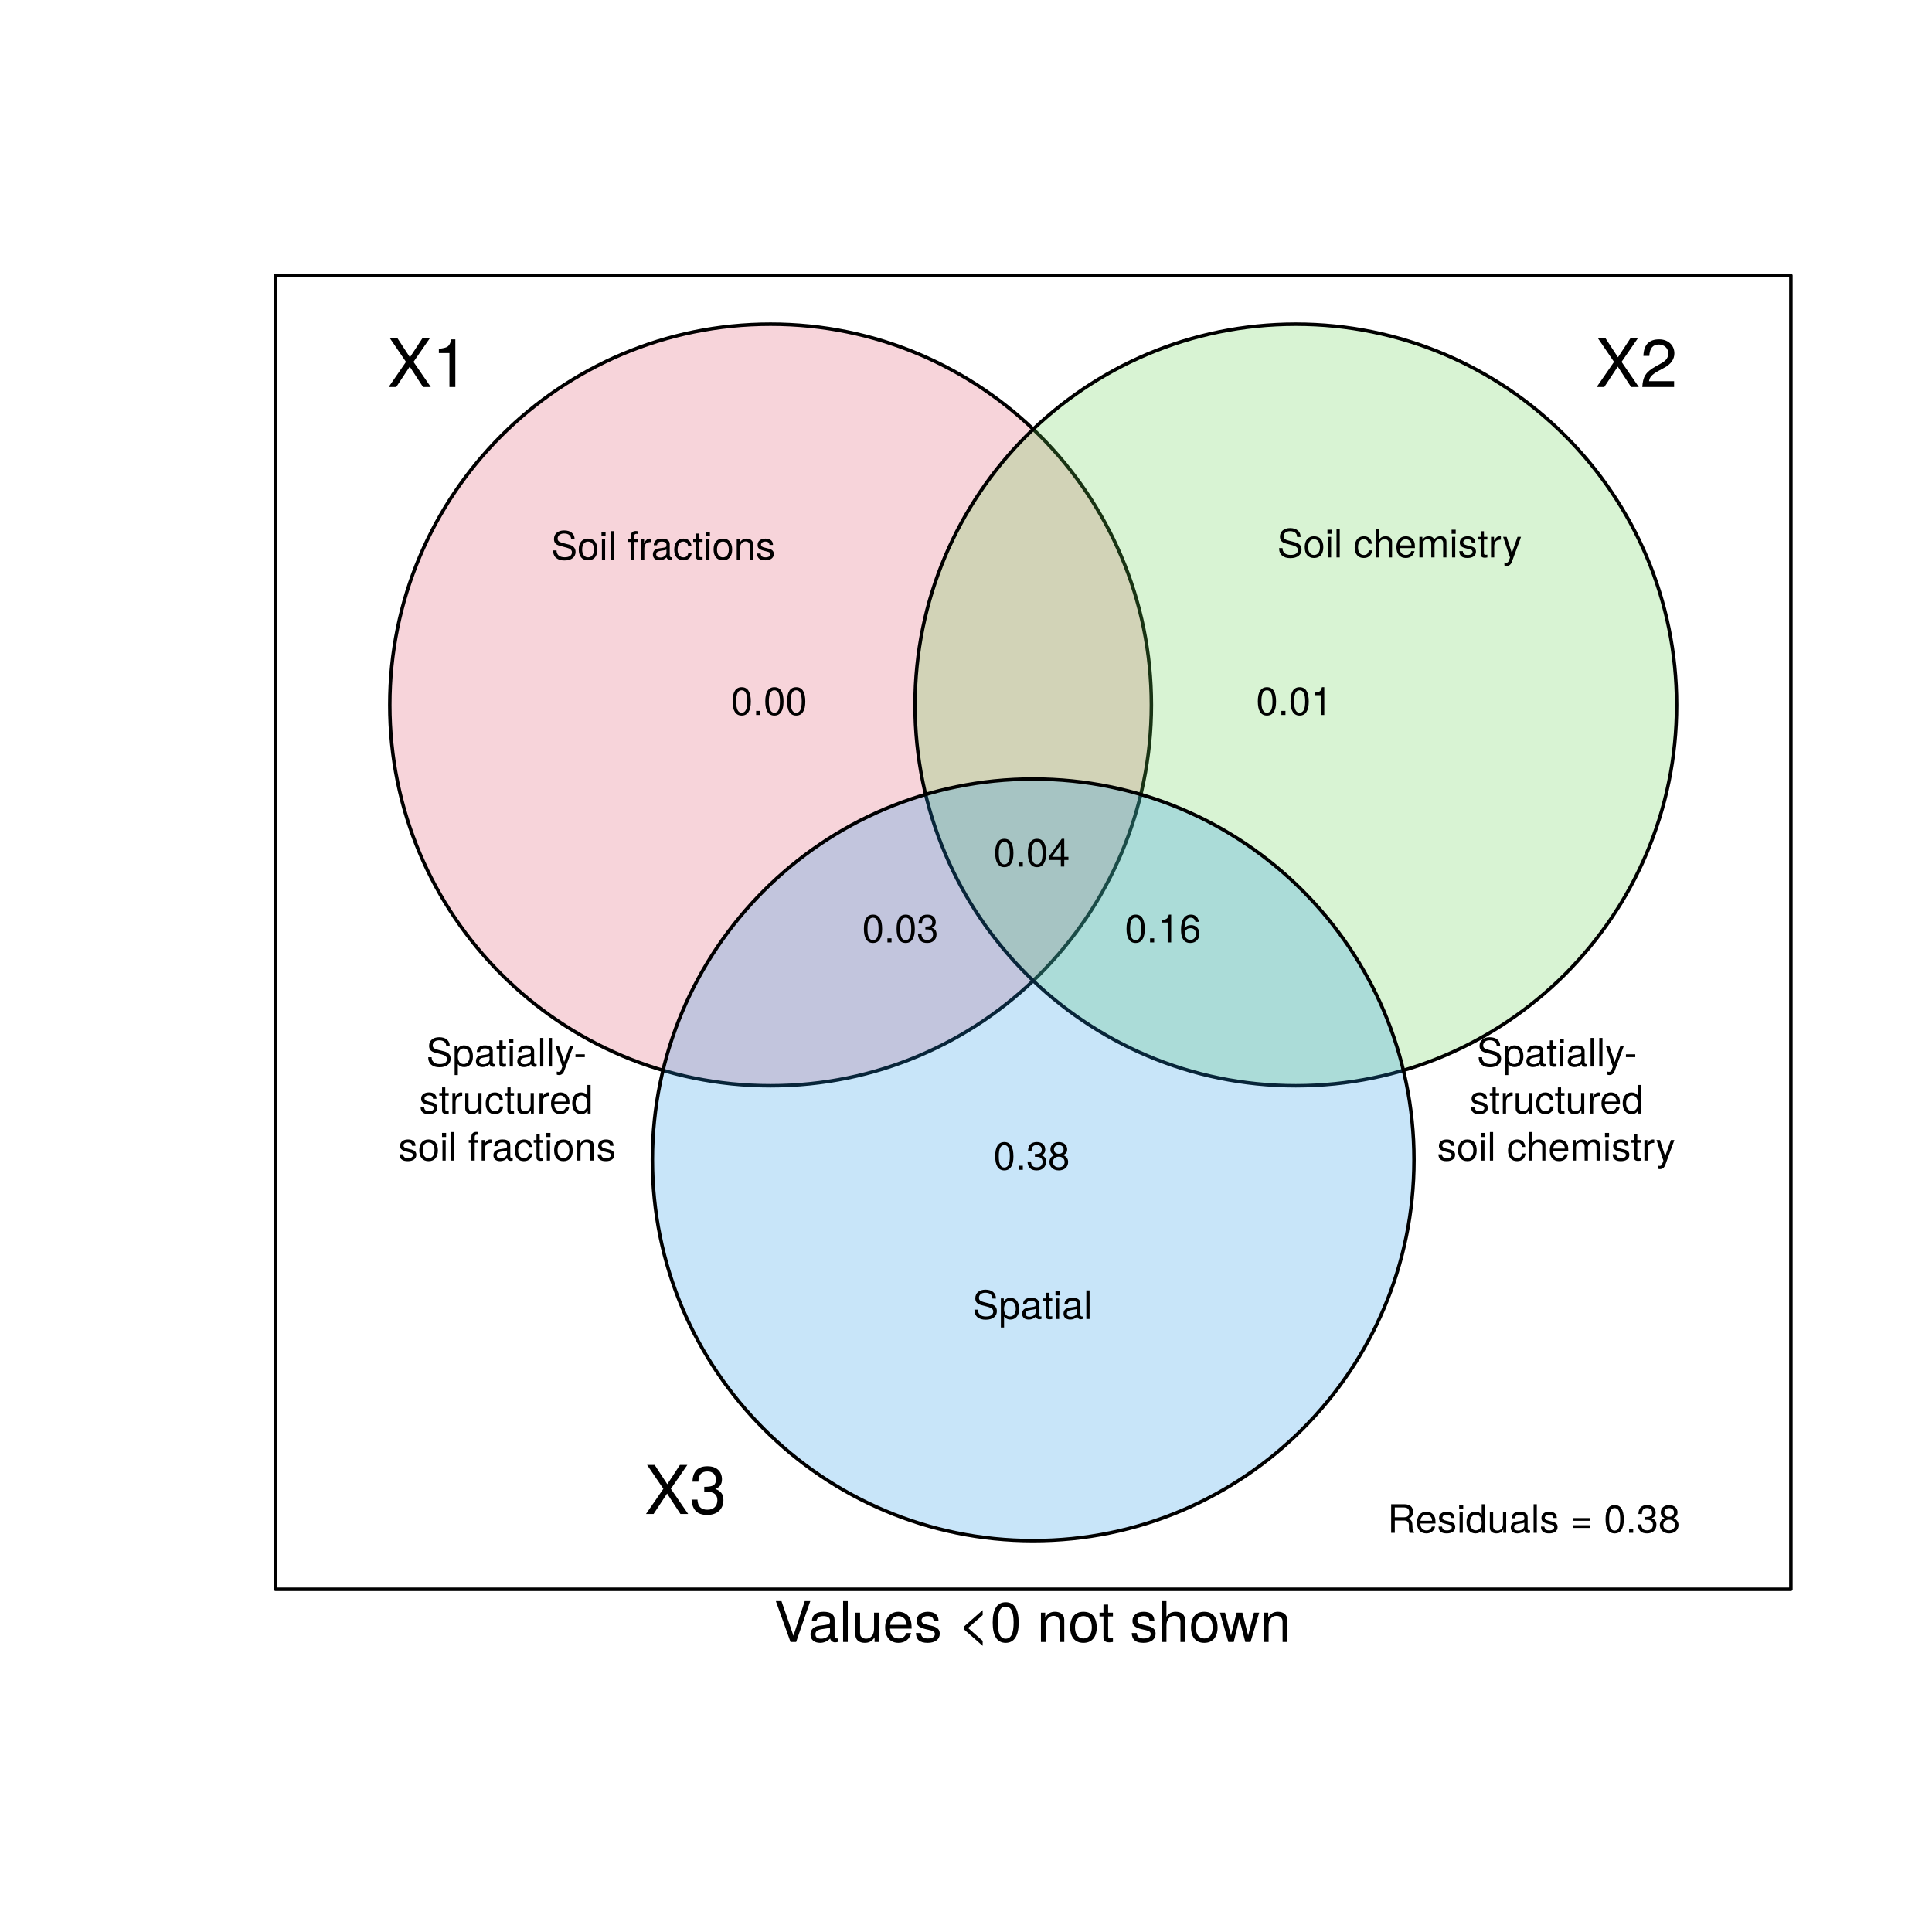 <?xml version="1.0" encoding="UTF-8"?>
<svg xmlns="http://www.w3.org/2000/svg" xmlns:xlink="http://www.w3.org/1999/xlink" width="414pt" height="414pt" viewBox="0 0 414 414" version="1.1">
<defs>
<g>
<symbol overflow="visible" id="glyph0-0">
<path style="stroke:none;" d=""/>
</symbol>
<symbol overflow="visible" id="glyph0-1">
<path style="stroke:none;" d="M 9.344 0 L 5.641 -5.391 L 9.172 -10.5 L 7.578 -10.5 L 4.875 -6.375 L 2.172 -10.5 L 0.547 -10.5 L 4.031 -5.391 L 0.312 0 L 1.938 0 L 4.828 -4.375 L 7.688 0 Z M 9.344 0 "/>
</symbol>
<symbol overflow="visible" id="glyph0-2">
<path style="stroke:none;" d="M 5 0 L 5 -10.219 L 4.156 -10.219 C 3.719 -8.641 3.422 -8.422 1.469 -8.188 L 1.469 -7.281 L 3.734 -7.281 L 3.734 0 Z M 5 0 "/>
</symbol>
<symbol overflow="visible" id="glyph0-3">
<path style="stroke:none;" d="M 7.359 -7.219 C 7.359 -8.953 6.016 -10.219 4.094 -10.219 C 2 -10.219 0.797 -9.141 0.719 -6.672 L 1.984 -6.672 C 2.094 -8.391 2.797 -9.109 4.047 -9.109 C 5.203 -9.109 6.062 -8.281 6.062 -7.188 C 6.062 -6.375 5.594 -5.688 4.688 -5.172 L 3.359 -4.422 C 1.219 -3.219 0.609 -2.25 0.484 0 L 7.297 0 L 7.297 -1.25 L 1.922 -1.25 C 2.047 -2.094 2.5 -2.625 3.766 -3.359 L 5.203 -4.141 C 6.625 -4.891 7.359 -5.969 7.359 -7.219 Z M 7.359 -7.219 "/>
</symbol>
<symbol overflow="visible" id="glyph0-4">
<path style="stroke:none;" d="M 7.297 -2.969 C 7.297 -4.203 6.781 -4.922 5.562 -5.344 C 6.516 -5.719 6.984 -6.375 6.984 -7.406 C 6.984 -9.156 5.812 -10.219 3.875 -10.219 C 1.812 -10.219 0.719 -9.094 0.672 -6.922 L 1.938 -6.922 C 1.969 -8.422 2.594 -9.109 3.891 -9.109 C 5.016 -9.109 5.688 -8.438 5.688 -7.359 C 5.688 -6.266 5.219 -5.812 3.188 -5.812 L 3.188 -4.75 L 3.875 -4.75 C 5.266 -4.75 6 -4.094 6 -2.953 C 6 -1.672 5.203 -0.906 3.875 -0.906 C 2.5 -0.906 1.812 -1.594 1.734 -3.078 L 0.469 -3.078 C 0.625 -0.812 1.75 0.219 3.828 0.219 C 5.938 0.219 7.297 -1.031 7.297 -2.969 Z M 7.297 -2.969 "/>
</symbol>
<symbol overflow="visible" id="glyph1-0">
<path style="stroke:none;" d=""/>
</symbol>
<symbol overflow="visible" id="glyph1-1">
<path style="stroke:none;" d="M 4.266 -2.859 C 4.266 -4.938 3.609 -5.953 2.312 -5.953 C 1.031 -5.953 0.359 -4.922 0.359 -2.922 C 0.359 -0.906 1.031 0.125 2.312 0.125 C 3.578 0.125 4.266 -0.906 4.266 -2.859 Z M 3.5 -2.938 C 3.5 -1.25 3.125 -0.484 2.297 -0.484 C 1.516 -0.484 1.125 -1.281 1.125 -2.906 C 1.125 -4.547 1.516 -5.297 2.312 -5.297 C 3.109 -5.297 3.5 -4.531 3.5 -2.938 Z M 3.5 -2.938 "/>
</symbol>
<symbol overflow="visible" id="glyph1-2">
<path style="stroke:none;" d="M 1.609 0 L 1.609 -0.875 L 0.734 -0.875 L 0.734 0 Z M 1.609 0 "/>
</symbol>
<symbol overflow="visible" id="glyph1-3">
<path style="stroke:none;" d="M 2.922 0 L 2.922 -5.953 L 2.422 -5.953 C 2.172 -5.047 2 -4.922 0.859 -4.781 L 0.859 -4.25 L 2.172 -4.25 L 2.172 0 Z M 2.922 0 "/>
</symbol>
<symbol overflow="visible" id="glyph1-4">
<path style="stroke:none;" d="M 4.25 -1.734 C 4.25 -2.453 3.953 -2.875 3.25 -3.125 C 3.797 -3.344 4.078 -3.719 4.078 -4.328 C 4.078 -5.344 3.391 -5.953 2.266 -5.953 C 1.062 -5.953 0.422 -5.297 0.391 -4.031 L 1.141 -4.031 C 1.156 -4.922 1.516 -5.312 2.266 -5.312 C 2.922 -5.312 3.328 -4.922 3.328 -4.297 C 3.328 -3.656 3.047 -3.391 1.859 -3.391 L 1.859 -2.781 L 2.266 -2.781 C 3.078 -2.781 3.5 -2.391 3.5 -1.719 C 3.5 -0.969 3.031 -0.531 2.266 -0.531 C 1.453 -0.531 1.062 -0.938 1.016 -1.797 L 0.266 -1.797 C 0.359 -0.469 1.016 0.125 2.234 0.125 C 3.469 0.125 4.25 -0.609 4.25 -1.734 Z M 4.25 -1.734 "/>
</symbol>
<symbol overflow="visible" id="glyph1-5">
<path style="stroke:none;" d="M 4.312 -1.688 C 4.312 -2.344 3.969 -2.812 3.281 -3.141 C 3.906 -3.5 4.109 -3.812 4.109 -4.375 C 4.109 -5.297 3.375 -5.953 2.312 -5.953 C 1.266 -5.953 0.516 -5.297 0.516 -4.375 C 0.516 -3.812 0.719 -3.516 1.328 -3.141 C 0.641 -2.812 0.312 -2.344 0.312 -1.688 C 0.312 -0.594 1.141 0.125 2.312 0.125 C 3.484 0.125 4.312 -0.594 4.312 -1.688 Z M 3.344 -4.359 C 3.344 -3.797 2.938 -3.438 2.312 -3.438 C 1.688 -3.438 1.281 -3.797 1.281 -4.359 C 1.281 -4.938 1.688 -5.297 2.312 -5.297 C 2.938 -5.297 3.344 -4.938 3.344 -4.359 Z M 3.562 -1.672 C 3.562 -0.969 3.047 -0.531 2.297 -0.531 C 1.578 -0.531 1.062 -0.969 1.062 -1.672 C 1.062 -2.375 1.578 -2.812 2.312 -2.812 C 3.047 -2.812 3.562 -2.375 3.562 -1.672 Z M 3.562 -1.672 "/>
</symbol>
<symbol overflow="visible" id="glyph1-6">
<path style="stroke:none;" d=""/>
</symbol>
<symbol overflow="visible" id="glyph1-7">
<path style="stroke:none;" d="M 4.312 -1.844 C 4.312 -2.953 3.562 -3.703 2.484 -3.703 C 1.906 -3.703 1.438 -3.484 1.125 -3.047 C 1.125 -4.5 1.594 -5.297 2.453 -5.297 C 2.969 -5.297 3.328 -4.969 3.453 -4.406 L 4.188 -4.406 C 4.047 -5.375 3.406 -5.953 2.5 -5.953 C 1.109 -5.953 0.359 -4.797 0.359 -2.719 C 0.359 -0.859 1 0.125 2.359 0.125 C 3.5 0.125 4.312 -0.688 4.312 -1.844 Z M 3.562 -1.797 C 3.562 -1.047 3.047 -0.531 2.375 -0.531 C 1.688 -0.531 1.156 -1.062 1.156 -1.828 C 1.156 -2.578 1.672 -3.047 2.391 -3.047 C 3.109 -3.047 3.562 -2.594 3.562 -1.797 Z M 3.562 -1.797 "/>
</symbol>
<symbol overflow="visible" id="glyph1-8">
<path style="stroke:none;" d="M 4.375 -1.422 L 4.375 -2.094 L 3.484 -2.094 L 3.484 -5.953 L 2.938 -5.953 L 0.234 -2.203 L 0.234 -1.422 L 2.75 -1.422 L 2.75 0 L 3.484 0 L 3.484 -1.422 Z M 2.75 -2.094 L 0.875 -2.094 L 2.75 -4.703 Z M 2.75 -2.094 "/>
</symbol>
<symbol overflow="visible" id="glyph1-9">
<path style="stroke:none;" d="M 5.703 0 L 5.703 -0.188 C 5.406 -0.391 5.344 -0.609 5.344 -1.422 C 5.328 -2.438 5.172 -2.734 4.5 -3.031 C 5.188 -3.359 5.469 -3.797 5.469 -4.484 C 5.469 -5.547 4.812 -6.125 3.609 -6.125 L 0.781 -6.125 L 0.781 0 L 1.562 0 L 1.562 -2.641 L 3.578 -2.641 C 4.266 -2.641 4.594 -2.297 4.594 -1.547 L 4.578 -1 C 4.578 -0.625 4.656 -0.25 4.766 0 Z M 4.656 -4.375 C 4.656 -3.656 4.281 -3.328 3.453 -3.328 L 1.562 -3.328 L 1.562 -5.438 L 3.453 -5.438 C 4.328 -5.438 4.656 -5.062 4.656 -4.375 Z M 4.656 -4.375 "/>
</symbol>
<symbol overflow="visible" id="glyph1-10">
<path style="stroke:none;" d="M 4.312 -2 C 4.312 -2.641 4.266 -3.047 4.141 -3.375 C 3.844 -4.094 3.172 -4.531 2.359 -4.531 C 1.125 -4.531 0.344 -3.625 0.344 -2.172 C 0.344 -0.734 1.094 0.125 2.344 0.125 C 3.344 0.125 4.047 -0.453 4.219 -1.344 L 3.516 -1.344 C 3.328 -0.75 2.922 -0.516 2.359 -0.516 C 1.625 -0.516 1.078 -0.984 1.062 -2 Z M 3.562 -2.625 C 3.562 -2.625 3.562 -2.594 3.562 -2.578 L 1.078 -2.578 C 1.141 -3.359 1.641 -3.891 2.344 -3.891 C 3.031 -3.891 3.562 -3.312 3.562 -2.625 Z M 3.562 -2.625 "/>
</symbol>
<symbol overflow="visible" id="glyph1-11">
<path style="stroke:none;" d="M 3.859 -1.234 C 3.859 -1.891 3.484 -2.219 2.609 -2.422 L 1.938 -2.594 C 1.375 -2.719 1.125 -2.906 1.125 -3.219 C 1.125 -3.625 1.484 -3.891 2.062 -3.891 C 2.625 -3.891 2.922 -3.641 2.938 -3.172 L 3.688 -3.172 C 3.672 -4.047 3.109 -4.531 2.078 -4.531 C 1.062 -4.531 0.391 -4 0.391 -3.188 C 0.391 -2.5 0.75 -2.172 1.797 -1.922 L 2.453 -1.75 C 2.938 -1.641 3.125 -1.5 3.125 -1.172 C 3.125 -0.766 2.719 -0.516 2.094 -0.516 C 1.469 -0.516 1.125 -0.672 1.031 -1.344 L 0.281 -1.344 C 0.312 -0.328 0.891 0.125 2.047 0.125 C 3.156 0.125 3.859 -0.391 3.859 -1.234 Z M 3.859 -1.234 "/>
</symbol>
<symbol overflow="visible" id="glyph1-12">
<path style="stroke:none;" d="M 1.281 0 L 1.281 -4.406 L 0.594 -4.406 L 0.594 0 Z M 1.375 -5.062 L 1.375 -5.938 L 0.5 -5.938 L 0.5 -5.062 Z M 1.375 -5.062 "/>
</symbol>
<symbol overflow="visible" id="glyph1-13">
<path style="stroke:none;" d="M 4.156 0 L 4.156 -6.125 L 3.469 -6.125 L 3.469 -3.844 C 3.172 -4.297 2.703 -4.531 2.109 -4.531 C 0.969 -4.531 0.219 -3.641 0.219 -2.25 C 0.219 -0.75 0.953 0.125 2.141 0.125 C 2.734 0.125 3.156 -0.094 3.531 -0.641 L 3.531 0 Z M 3.469 -2.188 C 3.469 -1.172 2.969 -0.531 2.234 -0.531 C 1.469 -0.531 0.953 -1.172 0.953 -2.203 C 0.953 -3.234 1.469 -3.875 2.234 -3.875 C 2.984 -3.875 3.469 -3.203 3.469 -2.188 Z M 3.469 -2.188 "/>
</symbol>
<symbol overflow="visible" id="glyph1-14">
<path style="stroke:none;" d="M 4.047 0 L 4.047 -4.406 L 3.359 -4.406 L 3.359 -1.969 C 3.359 -1.078 2.891 -0.484 2.156 -0.484 C 1.594 -0.484 1.25 -0.828 1.25 -1.359 L 1.25 -4.406 L 0.547 -4.406 L 0.547 -1.078 C 0.547 -0.344 1.094 0.125 1.953 0.125 C 2.594 0.125 3.016 -0.094 3.422 -0.688 L 3.422 0 Z M 4.047 0 "/>
</symbol>
<symbol overflow="visible" id="glyph1-15">
<path style="stroke:none;" d="M 4.5 -0.016 L 4.5 -0.547 C 4.422 -0.531 4.391 -0.531 4.344 -0.531 C 4.109 -0.531 3.969 -0.656 3.969 -0.875 L 3.969 -3.328 C 3.969 -4.109 3.391 -4.531 2.312 -4.531 C 1.25 -4.531 0.594 -4.125 0.547 -3.109 L 1.25 -3.109 C 1.312 -3.641 1.625 -3.891 2.281 -3.891 C 2.922 -3.891 3.266 -3.641 3.266 -3.234 L 3.266 -3.047 C 3.266 -2.75 3.094 -2.625 2.531 -2.562 C 1.547 -2.422 1.391 -2.391 1.125 -2.281 C 0.609 -2.078 0.359 -1.688 0.359 -1.141 C 0.359 -0.344 0.906 0.125 1.797 0.125 C 2.359 0.125 2.906 -0.109 3.297 -0.516 C 3.375 -0.188 3.672 0.062 4.016 0.062 C 4.156 0.062 4.266 0.047 4.5 -0.016 Z M 3.266 -1.516 C 3.266 -0.891 2.625 -0.484 1.953 -0.484 C 1.406 -0.484 1.078 -0.688 1.078 -1.156 C 1.078 -1.625 1.391 -1.828 2.141 -1.938 C 2.891 -2.031 3.031 -2.062 3.266 -2.172 Z M 3.266 -1.516 "/>
</symbol>
<symbol overflow="visible" id="glyph1-16">
<path style="stroke:none;" d="M 1.266 0 L 1.266 -6.125 L 0.578 -6.125 L 0.578 0 Z M 1.266 0 "/>
</symbol>
<symbol overflow="visible" id="glyph1-17">
<path style="stroke:none;" d="M 4.344 -2.578 L 4.344 -3.156 L 0.578 -3.156 L 0.578 -2.578 Z M 4.344 -1.047 L 4.344 -1.625 L 0.578 -1.625 L 0.578 -1.047 Z M 4.344 -1.047 "/>
</symbol>
<symbol overflow="visible" id="glyph1-18">
<path style="stroke:none;" d="M 5.219 -1.688 C 5.219 -2.438 4.75 -3 3.922 -3.219 L 2.375 -3.625 C 1.641 -3.828 1.375 -4.062 1.375 -4.547 C 1.375 -5.156 1.922 -5.625 2.734 -5.625 C 3.719 -5.625 4.266 -5.172 4.266 -4.375 L 5.016 -4.375 C 5.016 -5.578 4.172 -6.281 2.766 -6.281 C 1.422 -6.281 0.594 -5.547 0.594 -4.438 C 0.594 -3.688 0.984 -3.219 1.797 -3 L 3.312 -2.594 C 4.078 -2.391 4.438 -2.078 4.438 -1.609 C 4.438 -0.938 3.938 -0.531 2.875 -0.531 C 1.719 -0.531 1.141 -1.125 1.141 -2 L 0.406 -2 C 0.406 -0.547 1.375 0.156 2.828 0.156 C 4.375 0.156 5.219 -0.594 5.219 -1.688 Z M 5.219 -1.688 "/>
</symbol>
<symbol overflow="visible" id="glyph1-19">
<path style="stroke:none;" d="M 4.281 -2.172 C 4.281 -3.688 3.562 -4.531 2.281 -4.531 C 1.047 -4.531 0.297 -3.688 0.297 -2.203 C 0.297 -0.719 1.047 0.125 2.297 0.125 C 3.531 0.125 4.281 -0.719 4.281 -2.172 Z M 3.562 -2.172 C 3.562 -1.141 3.062 -0.516 2.297 -0.516 C 1.516 -0.516 1.031 -1.141 1.031 -2.203 C 1.031 -3.266 1.516 -3.891 2.297 -3.891 C 3.078 -3.891 3.562 -3.266 3.562 -2.172 Z M 3.562 -2.172 "/>
</symbol>
<symbol overflow="visible" id="glyph1-20">
<path style="stroke:none;" d="M 2.172 -3.828 L 2.172 -4.406 L 1.438 -4.406 L 1.438 -5.094 C 1.438 -5.391 1.609 -5.547 1.922 -5.547 C 1.984 -5.547 2.016 -5.547 2.172 -5.531 L 2.172 -6.109 C 2.016 -6.141 1.922 -6.156 1.781 -6.156 C 1.125 -6.156 0.734 -5.781 0.734 -5.156 L 0.734 -4.406 L 0.156 -4.406 L 0.156 -3.828 L 0.734 -3.828 L 0.734 0 L 1.438 0 L 1.438 -3.828 Z M 2.172 -3.828 "/>
</symbol>
<symbol overflow="visible" id="glyph1-21">
<path style="stroke:none;" d="M 2.703 -3.797 L 2.703 -4.5 C 2.578 -4.516 2.516 -4.531 2.422 -4.531 C 1.969 -4.531 1.625 -4.266 1.234 -3.609 L 1.234 -4.406 L 0.594 -4.406 L 0.594 0 L 1.281 0 L 1.281 -2.281 C 1.281 -3.281 1.609 -3.781 2.703 -3.797 Z M 2.703 -3.797 "/>
</symbol>
<symbol overflow="visible" id="glyph1-22">
<path style="stroke:none;" d="M 4.016 -1.516 L 3.297 -1.516 C 3.188 -0.812 2.828 -0.516 2.234 -0.516 C 1.453 -0.516 0.984 -1.125 0.984 -2.156 C 0.984 -3.266 1.453 -3.891 2.203 -3.891 C 2.797 -3.891 3.172 -3.531 3.25 -2.922 L 3.953 -2.922 C 3.875 -4 3.203 -4.531 2.219 -4.531 C 1.031 -4.531 0.266 -3.625 0.266 -2.156 C 0.266 -0.734 1.016 0.125 2.203 0.125 C 3.266 0.125 3.922 -0.5 4.016 -1.516 Z M 4.016 -1.516 "/>
</symbol>
<symbol overflow="visible" id="glyph1-23">
<path style="stroke:none;" d="M 2.141 0 L 2.141 -0.594 C 2.047 -0.562 1.938 -0.562 1.797 -0.562 C 1.5 -0.562 1.406 -0.641 1.406 -0.953 L 1.406 -3.828 L 2.141 -3.828 L 2.141 -4.406 L 1.406 -4.406 L 1.406 -5.609 L 0.719 -5.609 L 0.719 -4.406 L 0.125 -4.406 L 0.125 -3.828 L 0.719 -3.828 L 0.719 -0.641 C 0.719 -0.188 1.016 0.062 1.562 0.062 C 1.734 0.062 1.906 0.047 2.141 0 Z M 2.141 0 "/>
</symbol>
<symbol overflow="visible" id="glyph1-24">
<path style="stroke:none;" d="M 4.094 0 L 4.094 -3.328 C 4.094 -4.062 3.547 -4.531 2.703 -4.531 C 2.047 -4.531 1.625 -4.281 1.234 -3.672 L 1.234 -4.406 L 0.594 -4.406 L 0.594 0 L 1.281 0 L 1.281 -2.422 C 1.281 -3.328 1.781 -3.922 2.484 -3.922 C 3.047 -3.922 3.391 -3.578 3.391 -3.047 L 3.391 0 Z M 4.094 0 "/>
</symbol>
<symbol overflow="visible" id="glyph1-25">
<path style="stroke:none;" d="M 4.078 0 L 4.078 -3.328 C 4.078 -4.062 3.562 -4.531 2.703 -4.531 C 2.078 -4.531 1.703 -4.344 1.281 -3.797 L 1.281 -6.125 L 0.594 -6.125 L 0.594 0 L 1.281 0 L 1.281 -2.422 C 1.281 -3.328 1.75 -3.922 2.484 -3.922 C 2.969 -3.922 3.391 -3.625 3.391 -3.047 L 3.391 0 Z M 4.078 0 "/>
</symbol>
<symbol overflow="visible" id="glyph1-26">
<path style="stroke:none;" d="M 6.391 0 L 6.391 -3.297 C 6.391 -4.094 5.953 -4.531 5.125 -4.531 C 4.547 -4.531 4.188 -4.359 3.781 -3.859 C 3.516 -4.328 3.156 -4.531 2.594 -4.531 C 2 -4.531 1.609 -4.312 1.234 -3.781 L 1.234 -4.406 L 0.594 -4.406 L 0.594 0 L 1.297 0 L 1.297 -2.766 C 1.297 -3.406 1.75 -3.922 2.328 -3.922 C 2.844 -3.922 3.141 -3.594 3.141 -3.031 L 3.141 0 L 3.844 0 L 3.844 -2.766 C 3.844 -3.406 4.312 -3.922 4.891 -3.922 C 5.391 -3.922 5.688 -3.594 5.688 -3.031 L 5.688 0 Z M 6.391 0 "/>
</symbol>
<symbol overflow="visible" id="glyph1-27">
<path style="stroke:none;" d="M 4.016 -4.406 L 3.266 -4.406 L 2.047 -0.969 L 0.922 -4.406 L 0.172 -4.406 L 1.656 0.016 L 1.391 0.719 C 1.266 1.031 1.125 1.141 0.828 1.141 C 0.719 1.141 0.609 1.125 0.453 1.094 L 0.453 1.719 C 0.594 1.797 0.734 1.828 0.922 1.828 C 1.422 1.828 1.828 1.562 2.062 0.922 Z M 4.016 -4.406 "/>
</symbol>
<symbol overflow="visible" id="glyph1-28">
<path style="stroke:none;" d="M 4.391 -2.156 C 4.391 -3.641 3.672 -4.531 2.5 -4.531 C 1.906 -4.531 1.422 -4.266 1.094 -3.734 L 1.094 -4.406 L 0.469 -4.406 L 0.469 1.828 L 1.156 1.828 L 1.156 -0.531 C 1.531 -0.078 1.938 0.125 2.516 0.125 C 3.641 0.125 4.391 -0.75 4.391 -2.156 Z M 3.672 -2.172 C 3.672 -1.172 3.156 -0.531 2.391 -0.531 C 1.641 -0.531 1.156 -1.141 1.156 -2.172 C 1.156 -3.203 1.641 -3.875 2.391 -3.875 C 3.156 -3.875 3.672 -3.234 3.672 -2.172 Z M 3.672 -2.172 "/>
</symbol>
<symbol overflow="visible" id="glyph1-29">
<path style="stroke:none;" d="M 2.391 -2.016 L 2.391 -2.625 L 0.391 -2.625 L 0.391 -2.016 Z M 2.391 -2.016 "/>
</symbol>
<symbol overflow="visible" id="glyph2-0">
<path style="stroke:none;" d=""/>
</symbol>
<symbol overflow="visible" id="glyph2-1">
<path style="stroke:none;" d="M 7.734 -8.75 L 6.547 -8.75 L 4.125 -1.344 L 1.562 -8.75 L 0.359 -8.75 L 3.5 0 L 4.703 0 Z M 7.734 -8.75 "/>
</symbol>
<symbol overflow="visible" id="glyph2-2">
<path style="stroke:none;" d="M 6.422 -0.031 L 6.422 -0.781 C 6.312 -0.75 6.266 -0.75 6.203 -0.75 C 5.859 -0.75 5.656 -0.938 5.656 -1.25 L 5.656 -4.75 C 5.656 -5.875 4.844 -6.469 3.297 -6.469 C 1.781 -6.469 0.844 -5.875 0.781 -4.422 L 1.781 -4.422 C 1.875 -5.203 2.328 -5.547 3.266 -5.547 C 4.156 -5.547 4.672 -5.203 4.672 -4.609 L 4.672 -4.344 C 4.672 -3.922 4.422 -3.75 3.625 -3.641 C 2.203 -3.469 1.984 -3.422 1.609 -3.266 C 0.875 -2.969 0.5 -2.406 0.5 -1.625 C 0.5 -0.484 1.297 0.188 2.562 0.188 C 3.375 0.188 4.156 -0.156 4.703 -0.75 C 4.812 -0.266 5.25 0.078 5.734 0.078 C 5.938 0.078 6.094 0.062 6.422 -0.031 Z M 4.672 -2.172 C 4.672 -1.266 3.75 -0.703 2.781 -0.703 C 2 -0.703 1.547 -0.969 1.547 -1.656 C 1.547 -2.312 1.984 -2.609 3.062 -2.766 C 4.109 -2.906 4.328 -2.953 4.672 -3.109 Z M 4.672 -2.172 "/>
</symbol>
<symbol overflow="visible" id="glyph2-3">
<path style="stroke:none;" d="M 1.812 0 L 1.812 -8.75 L 0.812 -8.75 L 0.812 0 Z M 1.812 0 "/>
</symbol>
<symbol overflow="visible" id="glyph2-4">
<path style="stroke:none;" d="M 5.781 0 L 5.781 -6.281 L 4.781 -6.281 L 4.781 -2.812 C 4.781 -1.531 4.109 -0.703 3.078 -0.703 C 2.281 -0.703 1.781 -1.172 1.781 -1.938 L 1.781 -6.281 L 0.781 -6.281 L 0.781 -1.531 C 0.781 -0.484 1.562 0.188 2.781 0.188 C 3.703 0.188 4.297 -0.141 4.891 -0.969 L 4.891 0 Z M 5.781 0 "/>
</symbol>
<symbol overflow="visible" id="glyph2-5">
<path style="stroke:none;" d="M 6.156 -2.859 C 6.156 -3.766 6.078 -4.344 5.906 -4.812 C 5.5 -5.844 4.531 -6.469 3.359 -6.469 C 1.609 -6.469 0.484 -5.172 0.484 -3.109 C 0.484 -1.047 1.578 0.188 3.344 0.188 C 4.781 0.188 5.766 -0.641 6.031 -1.906 L 5.016 -1.906 C 4.734 -1.078 4.172 -0.75 3.375 -0.75 C 2.328 -0.75 1.547 -1.422 1.531 -2.859 Z M 5.094 -3.75 C 5.094 -3.75 5.094 -3.703 5.078 -3.672 L 1.547 -3.672 C 1.625 -4.781 2.344 -5.547 3.344 -5.547 C 4.328 -5.547 5.094 -4.734 5.094 -3.75 Z M 5.094 -3.75 "/>
</symbol>
<symbol overflow="visible" id="glyph2-6">
<path style="stroke:none;" d="M 5.516 -1.766 C 5.516 -2.703 4.984 -3.172 3.734 -3.469 L 2.766 -3.703 C 1.953 -3.891 1.609 -4.156 1.609 -4.594 C 1.609 -5.172 2.125 -5.547 2.938 -5.547 C 3.75 -5.547 4.172 -5.203 4.203 -4.531 L 5.25 -4.531 C 5.25 -5.766 4.422 -6.469 2.969 -6.469 C 1.516 -6.469 0.562 -5.719 0.562 -4.547 C 0.562 -3.562 1.062 -3.094 2.562 -2.734 L 3.484 -2.516 C 4.188 -2.344 4.469 -2.141 4.469 -1.688 C 4.469 -1.094 3.875 -0.75 3 -0.75 C 2.094 -0.75 1.594 -0.953 1.469 -1.922 L 0.406 -1.922 C 0.453 -0.469 1.266 0.188 2.922 0.188 C 4.5 0.188 5.516 -0.547 5.516 -1.766 Z M 5.516 -1.766 "/>
</symbol>
<symbol overflow="visible" id="glyph2-7">
<path style="stroke:none;" d=""/>
</symbol>
<symbol overflow="visible" id="glyph2-8">
<path style="stroke:none;" d="M 5.375 0.828 L 5.375 -0.25 L 2.25 -3 L 5.375 -5.75 L 5.375 -6.828 L 1.375 -3.312 L 1.375 -2.688 Z M 5.375 0.828 "/>
</symbol>
<symbol overflow="visible" id="glyph2-9">
<path style="stroke:none;" d="M 6.078 -4.094 C 6.078 -7.047 5.141 -8.516 3.297 -8.516 C 1.469 -8.516 0.516 -7.016 0.516 -4.156 C 0.516 -1.297 1.469 0.188 3.297 0.188 C 5.094 0.188 6.078 -1.297 6.078 -4.094 Z M 5 -4.188 C 5 -1.781 4.453 -0.703 3.281 -0.703 C 2.156 -0.703 1.594 -1.828 1.594 -4.156 C 1.594 -6.484 2.156 -7.578 3.297 -7.578 C 4.438 -7.578 5 -6.469 5 -4.188 Z M 5 -4.188 "/>
</symbol>
<symbol overflow="visible" id="glyph2-10">
<path style="stroke:none;" d="M 5.844 0 L 5.844 -4.75 C 5.844 -5.797 5.062 -6.469 3.859 -6.469 C 2.922 -6.469 2.312 -6.109 1.766 -5.234 L 1.766 -6.281 L 0.844 -6.281 L 0.844 0 L 1.844 0 L 1.844 -3.469 C 1.844 -4.75 2.531 -5.594 3.547 -5.594 C 4.344 -5.594 4.844 -5.109 4.844 -4.359 L 4.844 0 Z M 5.844 0 "/>
</symbol>
<symbol overflow="visible" id="glyph2-11">
<path style="stroke:none;" d="M 6.125 -3.094 C 6.125 -5.266 5.078 -6.469 3.266 -6.469 C 1.5 -6.469 0.438 -5.25 0.438 -3.141 C 0.438 -1.031 1.484 0.188 3.281 0.188 C 5.047 0.188 6.125 -1.031 6.125 -3.094 Z M 5.078 -3.109 C 5.078 -1.625 4.375 -0.75 3.281 -0.75 C 2.156 -0.75 1.469 -1.625 1.469 -3.141 C 1.469 -4.656 2.156 -5.547 3.281 -5.547 C 4.406 -5.547 5.078 -4.672 5.078 -3.109 Z M 5.078 -3.109 "/>
</symbol>
<symbol overflow="visible" id="glyph2-12">
<path style="stroke:none;" d="M 3.047 0 L 3.047 -0.844 C 2.922 -0.797 2.766 -0.797 2.562 -0.797 C 2.141 -0.797 2.016 -0.906 2.016 -1.359 L 2.016 -5.469 L 3.047 -5.469 L 3.047 -6.281 L 2.016 -6.281 L 2.016 -8.016 L 1.016 -8.016 L 1.016 -6.281 L 0.172 -6.281 L 0.172 -5.469 L 1.016 -5.469 L 1.016 -0.906 C 1.016 -0.281 1.453 0.078 2.234 0.078 C 2.469 0.078 2.719 0.062 3.047 0 Z M 3.047 0 "/>
</symbol>
<symbol overflow="visible" id="glyph2-13">
<path style="stroke:none;" d="M 5.828 0 L 5.828 -4.75 C 5.828 -5.812 5.078 -6.469 3.859 -6.469 C 2.969 -6.469 2.422 -6.188 1.844 -5.422 L 1.844 -8.75 L 0.844 -8.75 L 0.844 0 L 1.844 0 L 1.844 -3.469 C 1.844 -4.75 2.516 -5.594 3.547 -5.594 C 4.25 -5.594 4.844 -5.188 4.844 -4.359 L 4.844 0 Z M 5.828 0 "/>
</symbol>
<symbol overflow="visible" id="glyph2-14">
<path style="stroke:none;" d="M 8.5 -6.281 L 7.375 -6.281 L 6.125 -1.391 L 4.891 -6.281 L 3.656 -6.281 L 2.453 -1.391 L 1.172 -6.281 L 0.078 -6.281 L 1.891 0 L 3.031 0 L 4.234 -4.938 L 5.516 0 L 6.641 0 Z M 8.5 -6.281 "/>
</symbol>
</g>
</defs>
<g id="surface541">
<rect x="0" y="0" width="414" height="414" style="fill:rgb(100%,100%,100%);fill-opacity:1;stroke:none;"/>
<path style="fill:none;stroke-width:0.75;stroke-linecap:round;stroke-linejoin:round;stroke:rgb(0%,0%,0%);stroke-opacity:1;stroke-miterlimit:10;" d="M 59.039 340.559 L 383.762 340.559 L 383.762 59.039 L 59.039 59.039 L 59.039 340.559 "/>
<path style="fill-rule:nonzero;fill:rgb(87.451%,32.549%,41.961%);fill-opacity:0.247;stroke-width:0.75;stroke-linecap:round;stroke-linejoin:round;stroke:rgb(0%,0%,0%);stroke-opacity:1;stroke-miterlimit:10;" d="M 246.723 151.066 C 246.723 196.129 210.191 232.664 165.125 232.664 C 120.059 232.664 83.527 196.129 83.527 151.066 C 83.527 106 120.059 69.465 165.125 69.465 C 210.191 69.465 246.723 106 246.723 151.066 "/>
<path style="fill-rule:nonzero;fill:rgb(38.039%,81.569%,30.98%);fill-opacity:0.247;stroke-width:0.75;stroke-linecap:round;stroke-linejoin:round;stroke:rgb(0%,0%,0%);stroke-opacity:1;stroke-miterlimit:10;" d="M 359.273 151.066 C 359.273 196.129 322.738 232.664 277.676 232.664 C 232.609 232.664 196.078 196.129 196.078 151.066 C 196.078 106 232.609 69.465 277.676 69.465 C 322.738 69.465 359.273 106 359.273 151.066 "/>
<path style="fill-rule:nonzero;fill:rgb(13.333%,59.216%,90.196%);fill-opacity:0.247;stroke-width:0.75;stroke-linecap:round;stroke-linejoin:round;stroke:rgb(0%,0%,0%);stroke-opacity:1;stroke-miterlimit:10;" d="M 303 248.535 C 303 293.602 266.465 330.133 221.398 330.133 C 176.336 330.133 139.801 293.602 139.801 248.535 C 139.801 203.469 176.336 166.938 221.398 166.938 C 266.465 166.938 303 203.469 303 248.535 "/>
<g style="fill:rgb(0%,0%,0%);fill-opacity:1;">
  <use xlink:href="#glyph0-1" x="82.969" y="82.937"/>
  <use xlink:href="#glyph0-2" x="92.573" y="82.937"/>
</g>
<g style="fill:rgb(0%,0%,0%);fill-opacity:1;">
  <use xlink:href="#glyph0-1" x="341.832" y="82.937"/>
  <use xlink:href="#glyph0-3" x="351.437" y="82.937"/>
</g>
<g style="fill:rgb(0%,0%,0%);fill-opacity:1;">
  <use xlink:href="#glyph0-1" x="138.117" y="324.417"/>
  <use xlink:href="#glyph0-4" x="147.722" y="324.417"/>
</g>
<g style="fill:rgb(0%,0%,0%);fill-opacity:1;">
  <use xlink:href="#glyph1-1" x="156.625" y="153.209"/>
  <use xlink:href="#glyph1-2" x="161.295" y="153.209"/>
  <use xlink:href="#glyph1-1" x="163.63" y="153.209"/>
  <use xlink:href="#glyph1-1" x="168.3" y="153.209"/>
</g>
<g style="fill:rgb(0%,0%,0%);fill-opacity:1;">
  <use xlink:href="#glyph1-1" x="269.176" y="153.209"/>
  <use xlink:href="#glyph1-2" x="273.846" y="153.209"/>
  <use xlink:href="#glyph1-1" x="276.181" y="153.209"/>
  <use xlink:href="#glyph1-3" x="280.851" y="153.209"/>
</g>
<g style="fill:rgb(0%,0%,0%);fill-opacity:1;">
  <use xlink:href="#glyph1-1" x="212.898" y="250.678"/>
  <use xlink:href="#glyph1-2" x="217.568" y="250.678"/>
  <use xlink:href="#glyph1-4" x="219.903" y="250.678"/>
  <use xlink:href="#glyph1-5" x="224.573" y="250.678"/>
</g>
<g style="fill:rgb(0%,0%,0%);fill-opacity:1;">
  <use xlink:href="#glyph1-6" x="218.898" y="150.709"/>
  <use xlink:href="#glyph1-6" x="221.233" y="150.709"/>
</g>
<g style="fill:rgb(0%,0%,0%);fill-opacity:1;">
  <use xlink:href="#glyph1-1" x="241.039" y="201.943"/>
  <use xlink:href="#glyph1-2" x="245.709" y="201.943"/>
  <use xlink:href="#glyph1-3" x="248.044" y="201.943"/>
  <use xlink:href="#glyph1-7" x="252.714" y="201.943"/>
</g>
<g style="fill:rgb(0%,0%,0%);fill-opacity:1;">
  <use xlink:href="#glyph1-1" x="184.762" y="201.943"/>
  <use xlink:href="#glyph1-2" x="189.432" y="201.943"/>
  <use xlink:href="#glyph1-1" x="191.767" y="201.943"/>
  <use xlink:href="#glyph1-4" x="196.437" y="201.943"/>
</g>
<g style="fill:rgb(0%,0%,0%);fill-opacity:1;">
  <use xlink:href="#glyph1-1" x="212.898" y="185.697"/>
  <use xlink:href="#glyph1-2" x="217.568" y="185.697"/>
  <use xlink:href="#glyph1-1" x="219.903" y="185.697"/>
  <use xlink:href="#glyph1-8" x="224.573" y="185.697"/>
</g>
<g style="fill:rgb(0%,0%,0%);fill-opacity:1;">
  <use xlink:href="#glyph1-9" x="297.324" y="328.459"/>
  <use xlink:href="#glyph1-10" x="303.305" y="328.459"/>
  <use xlink:href="#glyph1-11" x="307.975" y="328.459"/>
  <use xlink:href="#glyph1-12" x="312.175" y="328.459"/>
  <use xlink:href="#glyph1-13" x="314.039" y="328.459"/>
  <use xlink:href="#glyph1-14" x="318.709" y="328.459"/>
  <use xlink:href="#glyph1-15" x="323.379" y="328.459"/>
  <use xlink:href="#glyph1-16" x="328.049" y="328.459"/>
  <use xlink:href="#glyph1-11" x="329.913" y="328.459"/>
  <use xlink:href="#glyph1-6" x="334.113" y="328.459"/>
  <use xlink:href="#glyph1-17" x="336.448" y="328.459"/>
  <use xlink:href="#glyph1-6" x="341.354" y="328.459"/>
  <use xlink:href="#glyph1-1" x="343.688" y="328.459"/>
  <use xlink:href="#glyph1-2" x="348.358" y="328.459"/>
  <use xlink:href="#glyph1-4" x="350.693" y="328.459"/>
  <use xlink:href="#glyph1-5" x="355.363" y="328.459"/>
</g>
<g style="fill:rgb(0%,0%,0%);fill-opacity:1;">
  <use xlink:href="#glyph2-1" x="165.898" y="351.854"/>
  <use xlink:href="#glyph2-2" x="173.183" y="351.854"/>
  <use xlink:href="#glyph2-3" x="179.854" y="351.854"/>
  <use xlink:href="#glyph2-4" x="182.519" y="351.854"/>
  <use xlink:href="#glyph2-5" x="189.19" y="351.854"/>
  <use xlink:href="#glyph2-6" x="195.862" y="351.854"/>
  <use xlink:href="#glyph2-7" x="201.862" y="351.854"/>
  <use xlink:href="#glyph2-8" x="205.198" y="351.854"/>
  <use xlink:href="#glyph2-9" x="212.206" y="351.854"/>
  <use xlink:href="#glyph2-7" x="218.878" y="351.854"/>
  <use xlink:href="#glyph2-10" x="222.214" y="351.854"/>
  <use xlink:href="#glyph2-11" x="228.886" y="351.854"/>
  <use xlink:href="#glyph2-12" x="235.438" y="351.854"/>
  <use xlink:href="#glyph2-7" x="238.773" y="351.854"/>
  <use xlink:href="#glyph2-6" x="242.109" y="351.854"/>
  <use xlink:href="#glyph2-13" x="248.109" y="351.854"/>
  <use xlink:href="#glyph2-11" x="254.781" y="351.854"/>
  <use xlink:href="#glyph2-14" x="261.333" y="351.854"/>
  <use xlink:href="#glyph2-10" x="269.997" y="351.854"/>
</g>
<g style="fill:rgb(0%,0%,0%);fill-opacity:1;">
  <use xlink:href="#glyph1-18" x="118.117" y="119.943"/>
  <use xlink:href="#glyph1-19" x="123.72" y="119.943"/>
  <use xlink:href="#glyph1-12" x="128.39" y="119.943"/>
  <use xlink:href="#glyph1-16" x="130.254" y="119.943"/>
  <use xlink:href="#glyph1-6" x="132.118" y="119.943"/>
  <use xlink:href="#glyph1-20" x="134.453" y="119.943"/>
  <use xlink:href="#glyph1-21" x="136.788" y="119.943"/>
  <use xlink:href="#glyph1-15" x="139.543" y="119.943"/>
  <use xlink:href="#glyph1-22" x="144.213" y="119.943"/>
  <use xlink:href="#glyph1-23" x="148.413" y="119.943"/>
  <use xlink:href="#glyph1-12" x="150.748" y="119.943"/>
  <use xlink:href="#glyph1-19" x="152.612" y="119.943"/>
  <use xlink:href="#glyph1-24" x="157.282" y="119.943"/>
  <use xlink:href="#glyph1-11" x="161.952" y="119.943"/>
</g>
<g style="fill:rgb(0%,0%,0%);fill-opacity:1;">
  <use xlink:href="#glyph1-18" x="273.684" y="119.443"/>
  <use xlink:href="#glyph1-19" x="279.286" y="119.443"/>
  <use xlink:href="#glyph1-12" x="283.956" y="119.443"/>
  <use xlink:href="#glyph1-16" x="285.82" y="119.443"/>
  <use xlink:href="#glyph1-6" x="287.685" y="119.443"/>
  <use xlink:href="#glyph1-22" x="290.02" y="119.443"/>
  <use xlink:href="#glyph1-25" x="294.22" y="119.443"/>
  <use xlink:href="#glyph1-10" x="298.89" y="119.443"/>
  <use xlink:href="#glyph1-26" x="303.56" y="119.443"/>
  <use xlink:href="#glyph1-12" x="310.557" y="119.443"/>
  <use xlink:href="#glyph1-11" x="312.421" y="119.443"/>
  <use xlink:href="#glyph1-23" x="316.579" y="119.443"/>
  <use xlink:href="#glyph1-21" x="318.914" y="119.443"/>
  <use xlink:href="#glyph1-27" x="321.921" y="119.443"/>
</g>
<g style="fill:rgb(0%,0%,0%);fill-opacity:1;">
  <use xlink:href="#glyph1-18" x="208.398" y="282.639"/>
  <use xlink:href="#glyph1-28" x="214.001" y="282.639"/>
  <use xlink:href="#glyph1-15" x="218.671" y="282.639"/>
  <use xlink:href="#glyph1-23" x="223.341" y="282.639"/>
  <use xlink:href="#glyph1-12" x="225.676" y="282.639"/>
  <use xlink:href="#glyph1-15" x="227.54" y="282.639"/>
  <use xlink:href="#glyph1-16" x="232.21" y="282.639"/>
</g>
<g style="fill:rgb(0%,0%,0%);fill-opacity:1;">
  <use xlink:href="#glyph1-18" x="91.352" y="228.541"/>
  <use xlink:href="#glyph1-28" x="96.954" y="228.541"/>
  <use xlink:href="#glyph1-15" x="101.624" y="228.541"/>
  <use xlink:href="#glyph1-23" x="106.294" y="228.541"/>
  <use xlink:href="#glyph1-12" x="108.629" y="228.541"/>
  <use xlink:href="#glyph1-15" x="110.493" y="228.541"/>
  <use xlink:href="#glyph1-16" x="115.163" y="228.541"/>
  <use xlink:href="#glyph1-16" x="117.027" y="228.541"/>
  <use xlink:href="#glyph1-27" x="118.85" y="228.541"/>
  <use xlink:href="#glyph1-29" x="122.924" y="228.541"/>
</g>
<g style="fill:rgb(0%,0%,0%);fill-opacity:1;">
  <use xlink:href="#glyph1-11" x="89.852" y="238.619"/>
  <use xlink:href="#glyph1-23" x="94.01" y="238.619"/>
  <use xlink:href="#glyph1-21" x="96.345" y="238.619"/>
  <use xlink:href="#glyph1-14" x="99.142" y="238.619"/>
  <use xlink:href="#glyph1-22" x="103.812" y="238.619"/>
  <use xlink:href="#glyph1-23" x="108.012" y="238.619"/>
  <use xlink:href="#glyph1-14" x="110.347" y="238.619"/>
  <use xlink:href="#glyph1-21" x="115.017" y="238.619"/>
  <use xlink:href="#glyph1-10" x="117.729" y="238.619"/>
  <use xlink:href="#glyph1-13" x="122.399" y="238.619"/>
</g>
<g style="fill:rgb(0%,0%,0%);fill-opacity:1;">
  <use xlink:href="#glyph1-11" x="85.352" y="248.701"/>
  <use xlink:href="#glyph1-19" x="89.552" y="248.701"/>
  <use xlink:href="#glyph1-12" x="94.222" y="248.701"/>
  <use xlink:href="#glyph1-16" x="96.086" y="248.701"/>
  <use xlink:href="#glyph1-6" x="97.95" y="248.701"/>
  <use xlink:href="#glyph1-20" x="100.285" y="248.701"/>
  <use xlink:href="#glyph1-21" x="102.62" y="248.701"/>
  <use xlink:href="#glyph1-15" x="105.375" y="248.701"/>
  <use xlink:href="#glyph1-22" x="110.045" y="248.701"/>
  <use xlink:href="#glyph1-23" x="114.245" y="248.701"/>
  <use xlink:href="#glyph1-12" x="116.58" y="248.701"/>
  <use xlink:href="#glyph1-19" x="118.444" y="248.701"/>
  <use xlink:href="#glyph1-24" x="123.114" y="248.701"/>
  <use xlink:href="#glyph1-11" x="127.784" y="248.701"/>
</g>
<g style="fill:rgb(0%,0%,0%);fill-opacity:1;">
  <use xlink:href="#glyph1-18" x="316.449" y="228.541"/>
  <use xlink:href="#glyph1-28" x="322.052" y="228.541"/>
  <use xlink:href="#glyph1-15" x="326.722" y="228.541"/>
  <use xlink:href="#glyph1-23" x="331.392" y="228.541"/>
  <use xlink:href="#glyph1-12" x="333.727" y="228.541"/>
  <use xlink:href="#glyph1-15" x="335.591" y="228.541"/>
  <use xlink:href="#glyph1-16" x="340.261" y="228.541"/>
  <use xlink:href="#glyph1-16" x="342.125" y="228.541"/>
  <use xlink:href="#glyph1-27" x="343.947" y="228.541"/>
  <use xlink:href="#glyph1-29" x="348.021" y="228.541"/>
</g>
<g style="fill:rgb(0%,0%,0%);fill-opacity:1;">
  <use xlink:href="#glyph1-11" x="314.949" y="238.619"/>
  <use xlink:href="#glyph1-23" x="319.107" y="238.619"/>
  <use xlink:href="#glyph1-21" x="321.442" y="238.619"/>
  <use xlink:href="#glyph1-14" x="324.239" y="238.619"/>
  <use xlink:href="#glyph1-22" x="328.909" y="238.619"/>
  <use xlink:href="#glyph1-23" x="333.109" y="238.619"/>
  <use xlink:href="#glyph1-14" x="335.444" y="238.619"/>
  <use xlink:href="#glyph1-21" x="340.114" y="238.619"/>
  <use xlink:href="#glyph1-10" x="342.827" y="238.619"/>
  <use xlink:href="#glyph1-13" x="347.497" y="238.619"/>
</g>
<g style="fill:rgb(0%,0%,0%);fill-opacity:1;">
  <use xlink:href="#glyph1-11" x="307.949" y="248.701"/>
  <use xlink:href="#glyph1-19" x="312.149" y="248.701"/>
  <use xlink:href="#glyph1-12" x="316.819" y="248.701"/>
  <use xlink:href="#glyph1-16" x="318.684" y="248.701"/>
  <use xlink:href="#glyph1-6" x="320.548" y="248.701"/>
  <use xlink:href="#glyph1-22" x="322.883" y="248.701"/>
  <use xlink:href="#glyph1-25" x="327.083" y="248.701"/>
  <use xlink:href="#glyph1-10" x="331.753" y="248.701"/>
  <use xlink:href="#glyph1-26" x="336.423" y="248.701"/>
  <use xlink:href="#glyph1-12" x="343.42" y="248.701"/>
  <use xlink:href="#glyph1-11" x="345.284" y="248.701"/>
  <use xlink:href="#glyph1-23" x="349.442" y="248.701"/>
  <use xlink:href="#glyph1-21" x="351.777" y="248.701"/>
  <use xlink:href="#glyph1-27" x="354.784" y="248.701"/>
</g>
</g>
</svg>
